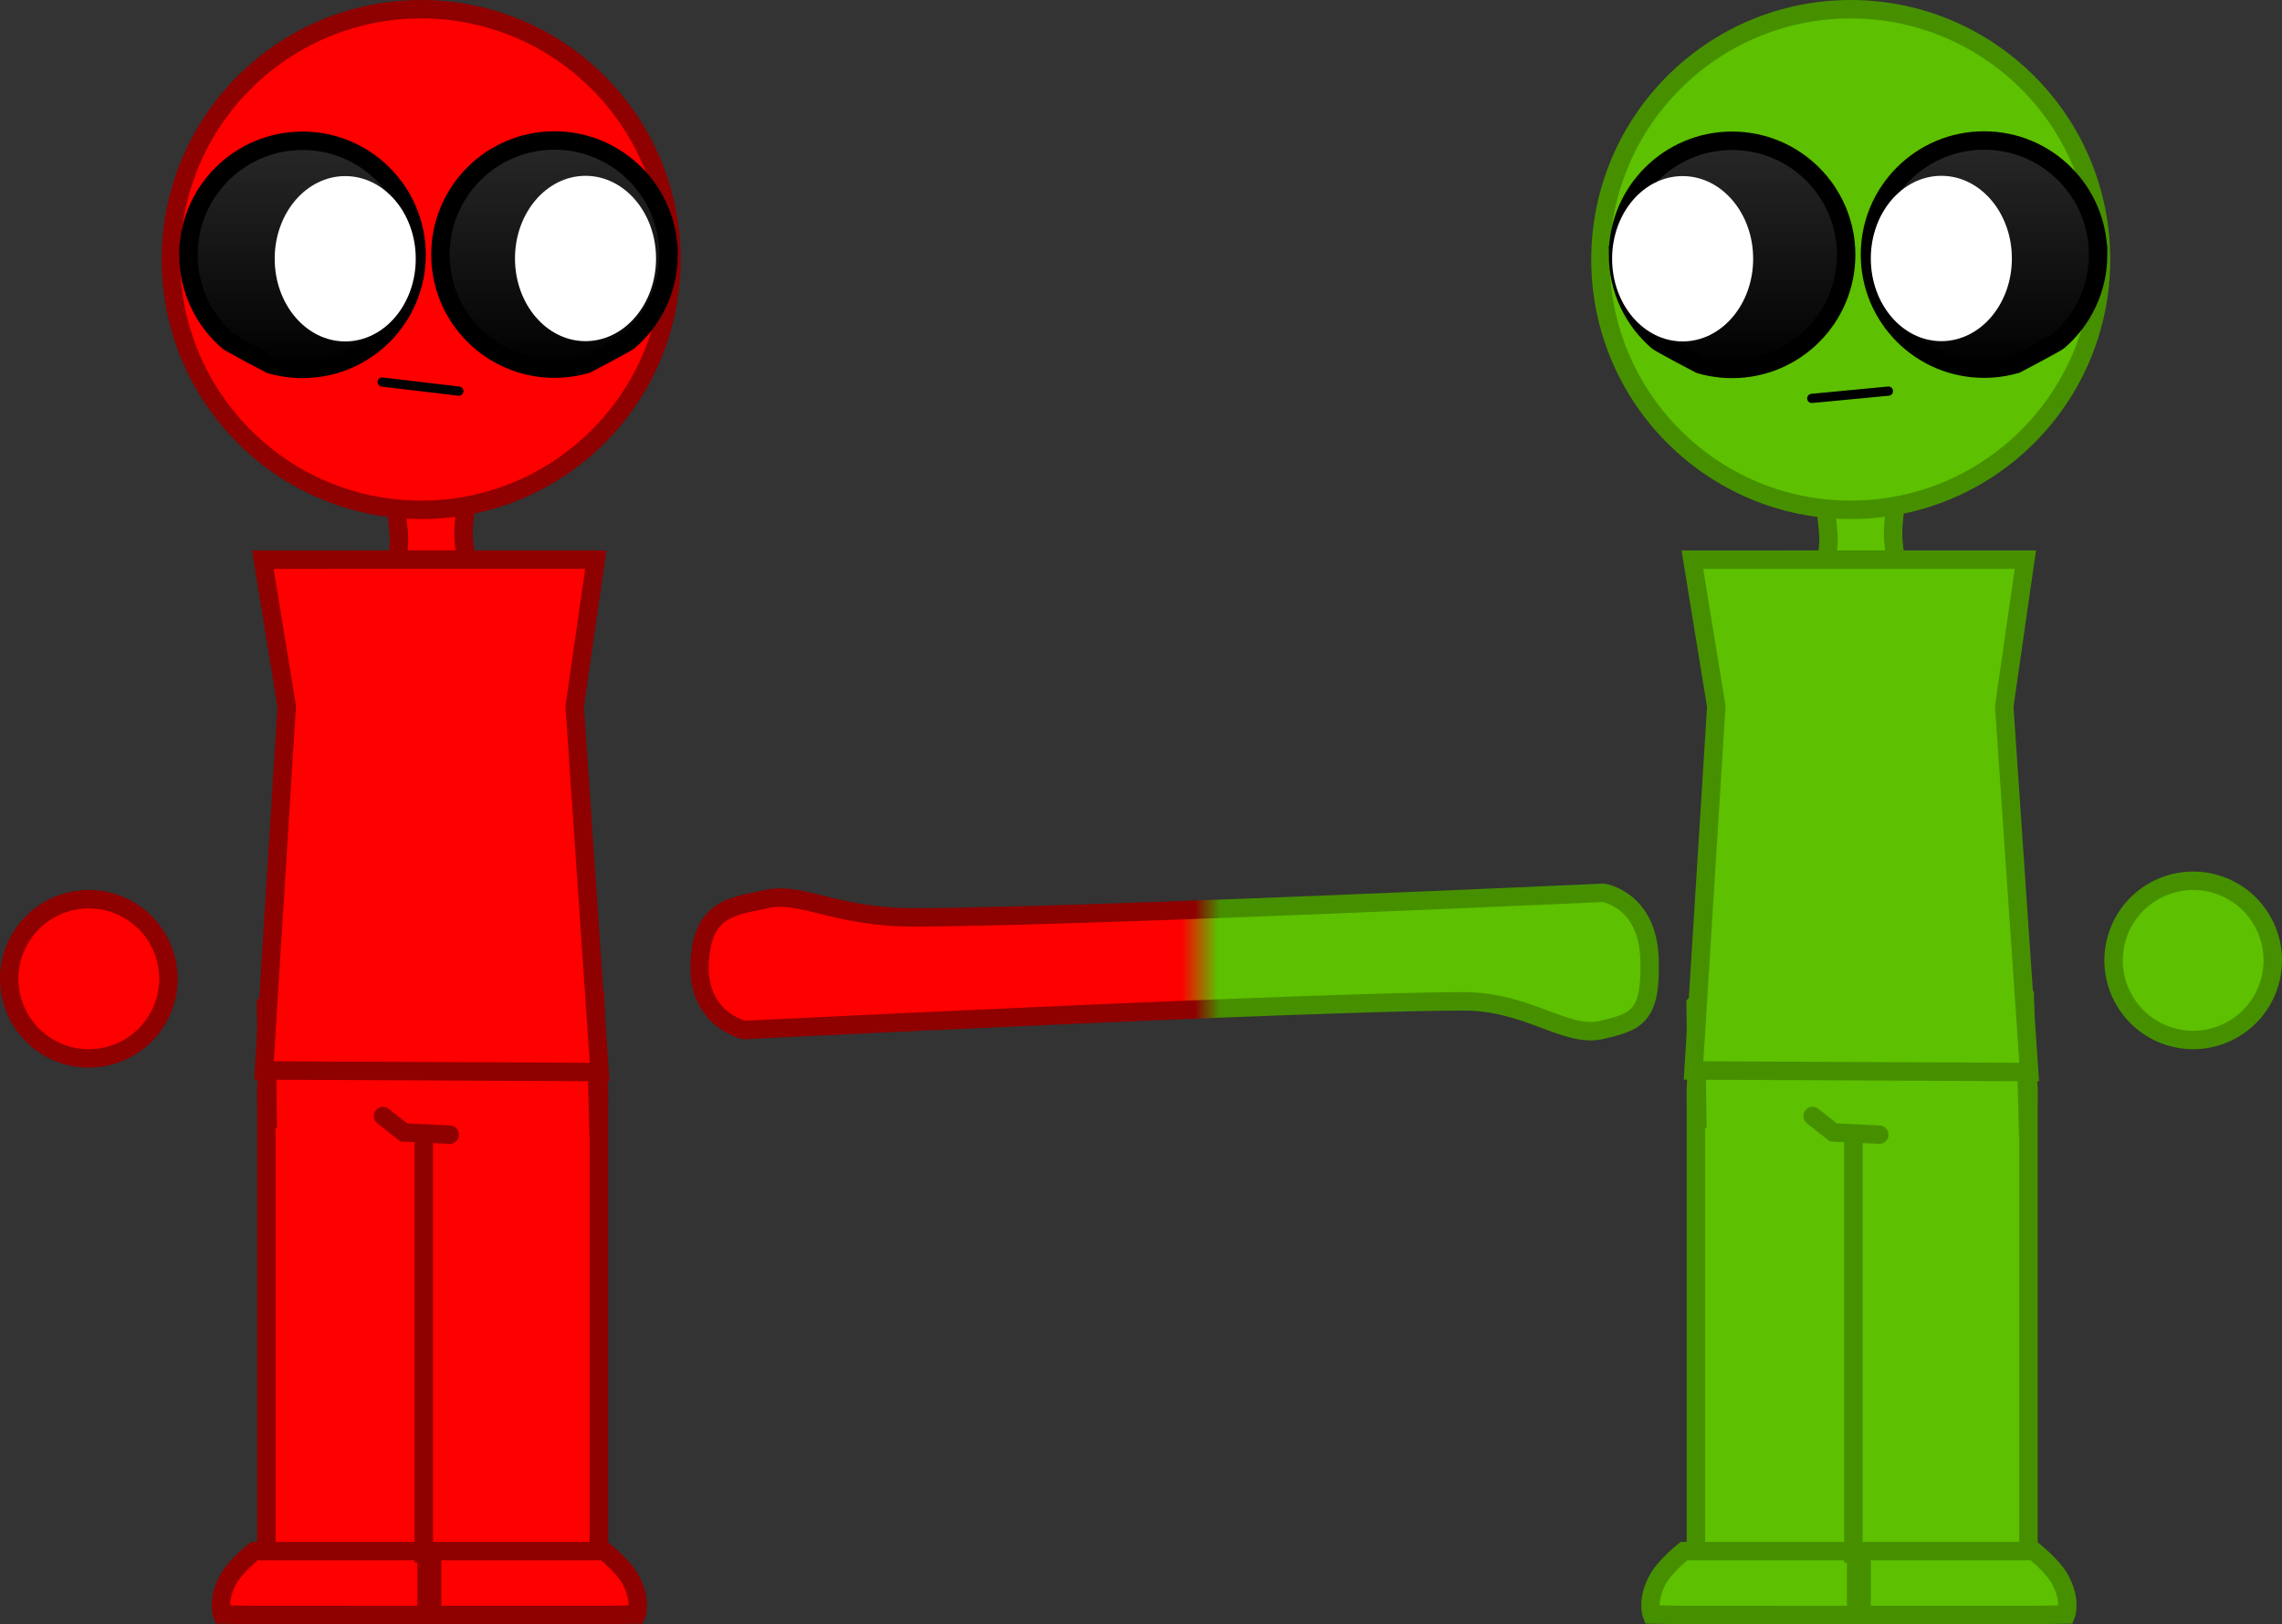 <svg version="1.1" xmlns="http://www.w3.org/2000/svg" xmlns:xlink="http://www.w3.org/1999/xlink" width="371.402" height="264.323" viewBox="0,0,371.402,264.323"><rect x="0" y="0" width="371.402" height="264.323" fill="#333333" stroke="none"/><defs><linearGradient x1="246.558" y1="207.119" x2="295.309" y2="207.119" gradientUnits="userSpaceOnUse" id="color-1"><stop offset="0.43" stop-color="#ff0000"/><stop offset="0.551" stop-color="#5dc000"/></linearGradient><linearGradient x1="246.558" y1="207.119" x2="295.309" y2="207.119" gradientUnits="userSpaceOnUse" id="color-2"><stop offset="0.473" stop-color="#8f0000"/><stop offset="0.56" stop-color="#469000"/></linearGradient><linearGradient x1="194.469" y1="73.738" x2="194.469" y2="110.904" gradientUnits="userSpaceOnUse" id="color-3"><stop offset="0" stop-color="#282828"/><stop offset="1" stop-color="#000000"/></linearGradient><linearGradient x1="235.477" y1="73.694" x2="235.477" y2="110.86" gradientUnits="userSpaceOnUse" id="color-4"><stop offset="0" stop-color="#282828"/><stop offset="1" stop-color="#000000"/></linearGradient><linearGradient x1="304.135" y1="73.738" x2="304.135" y2="110.904" gradientUnits="userSpaceOnUse" id="color-5"><stop offset="0" stop-color="#282828"/><stop offset="1" stop-color="#000000"/></linearGradient><linearGradient x1="345.143" y1="73.694" x2="345.143" y2="110.86" gradientUnits="userSpaceOnUse" id="color-6"><stop offset="0" stop-color="#282828"/><stop offset="1" stop-color="#000000"/></linearGradient></defs><g transform="translate(-75.233,-50.828)"><g stroke-miterlimit="10"><path d="M200.152,197.121c5.428,-1.202 11.221,3 23.676,3c16.876,0 62.345,-1.831 89.997,-3.015c13.223,-0.566 22.372,-0.985 22.372,-0.985c0,0 7.181,1.076 7.498,10.715c0.311,9.461 -2.096,10.291 -7.85,11.615c-5.753,1.324 -11.98,-4.667 -22.35,-4.667c-15.347,0 -59.804,1.95 -89.321,3.329c-16.144,0.754 -27.818,1.338 -27.818,1.338c0,0 -7.554,-1.674 -7.256,-10.638c0.315,-9.467 5.624,-9.489 11.052,-10.691z" fill="url(#color-1)" fill-rule="nonzero" stroke="url(#color-2)" stroke-width="3" stroke-linecap="butt" stroke-linejoin="miter"/><g fill="#ff0000" fill-rule="nonzero" stroke="#8f0000" stroke-width="3" stroke-linecap="butt" stroke-linejoin="miter"><path d="M118.583,303.634v-73.163c0,0 -1.432,-19.561 14.198,-19.561c16.266,0 14.299,19.561 14.299,19.561v73.163z"/><path d="M116.622,313.651l-5.217,-0.077c0,0 -0.915,-2.349 1.034,-5.825c1.165,-2.078 4.183,-4.49 4.183,-4.49h28.045v10.393z"/></g><g fill-rule="nonzero" stroke-linecap="butt" stroke-linejoin="miter"><g><path d="M144.205,303.634v-73.163c0,0 -1.968,-19.561 14.299,-19.561c15.63,0 14.198,19.561 14.198,19.561v73.163z" fill="#ff0000" stroke="#8f0000" stroke-width="3"/><g fill="none" stroke="none" stroke-width="1" font-family="sans-serif" font-weight="normal" font-size="12" text-anchor="start"><g/></g></g><path d="M145.554,313.651v-10.393h28.045c0,0 3.018,2.413 4.183,4.49c1.949,3.476 1.034,5.825 1.034,5.825l-5.217,0.077z" fill="#ff0000" stroke="#8f0000" stroke-width="3"/></g><path d="M138.67,146.47c0,0 1.5,-4.671 1.5,-7.75c0,-3.246 -1.5,-11.25 -1.5,-11.25h13.25c0,0 -1.25,6.938 -1.25,10.125c0,3.146 1.25,8.875 1.25,8.875z" fill="#ff0000" fill-rule="nonzero" stroke="#8f0000" stroke-width="3" stroke-linecap="butt" stroke-linejoin="miter"/><g fill-rule="nonzero" stroke-linecap="butt" stroke-linejoin="miter"><path d="M103.046,93.063c0,-22.497 18.237,-40.734 40.734,-40.734c22.497,0 40.734,18.237 40.734,40.734c0,22.497 -18.237,40.734 -40.734,40.734c-22.497,0 -40.734,-18.237 -40.734,-40.734z" fill="#ff0000" stroke="#8f0000" stroke-width="3"/><g fill="none" stroke="none" stroke-width="1" font-family="sans-serif" font-weight="normal" font-size="12" text-anchor="start"/><g fill="none" stroke="none" stroke-width="1" font-family="sans-serif" font-weight="normal" font-size="12" text-anchor="start"/></g><path d="M118.822,234.446l-0.289,-20.188l11.324,-11.902l31.897,-0.114l10.342,10.605l0.557,22.812" fill="#ff0000" fill-rule="nonzero" stroke="#8f0000" stroke-width="3" stroke-linecap="butt" stroke-linejoin="miter"/><path d="M118.008,141.908l54.195,-0.01l-3.441,23.902l4.06,59.493l-54.627,-0.258l3.704,-59.239z" fill="#ff0000" fill-rule="nonzero" stroke="#8f0000" stroke-width="3" stroke-linecap="butt" stroke-linejoin="miter"/><g fill-rule="nonzero" stroke-linecap="butt" stroke-linejoin="miter"><g><g fill="none" stroke="none" stroke-width="1" font-family="sans-serif" font-weight="normal" font-size="12" text-anchor="start"/><g><path d="M105.905,92.301c0,-10.252 8.311,-18.563 18.563,-18.563c10.252,0 18.563,8.311 18.563,18.563c0,10.252 -8.311,18.563 -18.563,18.563c-1.868,0 -3.671,-0.276 -5.372,-0.789c-0.013,-0.004 -6.432,-3.443 -6.696,-3.668c-3.976,-3.405 -6.496,-8.461 -6.496,-14.106z" fill="url(#color-3)" stroke="#000000" stroke-width="3"/><g fill="none" stroke="none" stroke-width="1" font-family="sans-serif" font-weight="normal" font-size="12" text-anchor="start"/></g></g><path d="" fill-opacity="0.29" fill="#ffccf1" stroke="#ffffff" stroke-width="0"/></g><g fill-rule="nonzero" stroke-linecap="butt" stroke-linejoin="miter"><g><g fill="none" stroke="none" stroke-width="1" font-family="sans-serif" font-weight="normal" font-size="12" text-anchor="start"/><g><path d="M184.04,92.257c0,5.645 -2.52,10.701 -6.496,14.106c-0.263,0.225 -6.683,3.664 -6.696,3.668c-1.701,0.513 -3.504,0.789 -5.372,0.789c-10.252,0 -18.563,-8.311 -18.563,-18.563c0,-10.252 8.311,-18.563 18.563,-18.563c10.252,0 18.563,8.311 18.563,18.563z" fill="url(#color-4)" stroke="#000000" stroke-width="3"/><g fill="none" stroke="none" stroke-width="1" font-family="sans-serif" font-weight="normal" font-size="12" text-anchor="start"/></g></g><path d="" fill-opacity="0.29" fill="#ffccf1" stroke="#ffffff" stroke-width="0"/></g><g><path d="" fill-opacity="0.103" fill="#ffccf1" fill-rule="evenodd" stroke="#deb1d3" stroke-width="0" stroke-linecap="round" stroke-linejoin="round"/><path d="M170.527,106.348c-6.339,0 -11.479,-6.023 -11.479,-13.453c0,-7.43 5.139,-13.453 11.479,-13.453c6.339,0 11.479,6.023 11.479,13.453c0,7.43 -5.139,13.453 -11.479,13.453z" fill="#ffffff" fill-rule="nonzero" stroke="none" stroke-width="0.5" stroke-linecap="butt" stroke-linejoin="miter"/></g><g><path d="" fill-opacity="0.103" fill="#ffccf1" fill-rule="evenodd" stroke="#deb1d3" stroke-width="0" stroke-linecap="round" stroke-linejoin="round"/><path d="M131.419,106.392c-6.339,0 -11.479,-6.023 -11.479,-13.453c0,-7.43 5.139,-13.453 11.479,-13.453c6.339,0 11.479,6.023 11.479,13.453c0,7.43 -5.139,13.453 -11.479,13.453z" fill="#ffffff" fill-rule="nonzero" stroke="none" stroke-width="0.5" stroke-linecap="butt" stroke-linejoin="miter"/></g><path d="M148.431,235.48l-7.475,-0.356l-3.382,-2.67" fill="#ff0000" fill-rule="nonzero" stroke="#8f0000" stroke-width="3" stroke-linecap="round" stroke-linejoin="miter"/><path d="M149.908,114.479l-12.472,-1.48" fill="none" fill-rule="nonzero" stroke="#000000" stroke-width="1.5" stroke-linecap="round" stroke-linejoin="miter"/><path d="M100.685,216.962c-3.779,6.074 -11.767,7.934 -17.841,4.155c-6.074,-3.779 -7.934,-11.767 -4.155,-17.841c3.779,-6.074 11.767,-7.934 17.841,-4.155c6.074,3.779 7.934,11.767 4.155,17.841z" fill="#ff0000" fill-rule="nonzero" stroke="#8f0000" stroke-width="3" stroke-linecap="butt" stroke-linejoin="miter"/><path d="M351.25,303.634v-73.163c0,0 -1.432,-19.561 14.198,-19.561c16.266,0 14.299,19.561 14.299,19.561v73.163z" fill="#5dc000" fill-rule="nonzero" stroke="#469000" stroke-width="3" stroke-linecap="butt" stroke-linejoin="miter"/><path d="M349.288,313.651l-5.217,-0.077c0,0 -0.915,-2.349 1.034,-5.825c1.165,-2.078 4.183,-4.49 4.183,-4.49h28.045v10.393z" fill="#5dc000" fill-rule="nonzero" stroke="#469000" stroke-width="3" stroke-linecap="butt" stroke-linejoin="miter"/><g fill-rule="nonzero" stroke-linecap="butt" stroke-linejoin="miter"><path d="M376.871,303.634v-73.163c0,0 -1.968,-19.561 14.299,-19.561c15.63,0 14.198,19.561 14.198,19.561v73.163z" fill="#5dc000" stroke="#469000" stroke-width="3"/><g fill="none" stroke="none" stroke-width="1" font-family="sans-serif" font-weight="normal" font-size="12" text-anchor="start"><g/></g></g><path d="M378.221,313.651v-10.393h28.045c0,0 3.018,2.413 4.183,4.49c1.949,3.476 1.034,5.825 1.034,5.825l-5.217,0.077z" fill="#5dc000" fill-rule="nonzero" stroke="#469000" stroke-width="3" stroke-linecap="butt" stroke-linejoin="miter"/><path d="M371.337,146.47c0,0 1.5,-4.671 1.5,-7.75c0,-3.246 -1.5,-11.25 -1.5,-11.25h13.25c0,0 -1.25,6.938 -1.25,10.125c0,3.146 1.25,8.875 1.25,8.875z" fill="#5dc000" fill-rule="nonzero" stroke="#469000" stroke-width="3" stroke-linecap="butt" stroke-linejoin="miter"/><path d="M335.712,93.063c0,-22.497 18.237,-40.734 40.734,-40.734c22.497,0 40.734,18.237 40.734,40.734c0,22.497 -18.237,40.734 -40.734,40.734c-22.497,0 -40.734,-18.237 -40.734,-40.734z" fill="#5dc000" fill-rule="nonzero" stroke="#469000" stroke-width="3" stroke-linecap="butt" stroke-linejoin="miter"/><g fill="none" fill-rule="nonzero" stroke="none" stroke-width="1" stroke-linecap="butt" stroke-linejoin="miter" font-family="sans-serif" font-weight="normal" font-size="12" text-anchor="start"/><g fill="none" fill-rule="nonzero" stroke="none" stroke-width="1" stroke-linecap="butt" stroke-linejoin="miter" font-family="sans-serif" font-weight="normal" font-size="12" text-anchor="start"/><path d="M351.489,234.446l-0.289,-20.188l11.324,-11.902l31.897,-0.114l10.342,10.605l0.557,22.812" fill="#5dc000" fill-rule="nonzero" stroke="#469000" stroke-width="3" stroke-linecap="butt" stroke-linejoin="miter"/><path d="M350.674,141.908l54.195,-0.01l-3.441,23.902l4.06,59.493l-54.627,-0.258l3.704,-59.239z" fill="#5dc000" fill-rule="nonzero" stroke="#469000" stroke-width="3" stroke-linecap="butt" stroke-linejoin="miter"/><g fill-rule="nonzero" stroke-linecap="butt" stroke-linejoin="miter"><g fill="none" stroke="none" stroke-width="1" font-family="sans-serif" font-weight="normal" font-size="12" text-anchor="start"/><g><path d="M338.572,92.301c0,-10.252 8.311,-18.563 18.563,-18.563c10.252,0 18.563,8.311 18.563,18.563c0,10.252 -8.311,18.563 -18.563,18.563c-1.868,0 -3.671,-0.276 -5.372,-0.789c-0.013,-0.004 -6.432,-3.443 -6.696,-3.668c-3.976,-3.405 -6.496,-8.461 -6.496,-14.106z" fill="url(#color-5)" stroke="#000000" stroke-width="3"/><g fill="none" stroke="none" stroke-width="1" font-family="sans-serif" font-weight="normal" font-size="12" text-anchor="start"/></g></g><path d="" fill-opacity="0.29" fill="#ffccf1" fill-rule="nonzero" stroke="#ffffff" stroke-width="0" stroke-linecap="butt" stroke-linejoin="miter"/><g fill-rule="nonzero" stroke-linecap="butt" stroke-linejoin="miter"><g fill="none" stroke="none" stroke-width="1" font-family="sans-serif" font-weight="normal" font-size="12" text-anchor="start"/><g><path d="M416.706,92.257c0,5.645 -2.52,10.701 -6.496,14.106c-0.263,0.225 -6.683,3.664 -6.696,3.668c-1.701,0.513 -3.504,0.789 -5.372,0.789c-10.252,0 -18.563,-8.311 -18.563,-18.563c0,-10.252 8.311,-18.563 18.563,-18.563c10.252,0 18.563,8.311 18.563,18.563z" fill="url(#color-6)" stroke="#000000" stroke-width="3"/><g fill="none" stroke="none" stroke-width="1" font-family="sans-serif" font-weight="normal" font-size="12" text-anchor="start"/></g></g><path d="" fill-opacity="0.29" fill="#ffccf1" fill-rule="nonzero" stroke="#ffffff" stroke-width="0" stroke-linecap="butt" stroke-linejoin="miter"/><path d="" fill-opacity="0.103" fill="#ffccf1" fill-rule="evenodd" stroke="#deb1d3" stroke-width="0" stroke-linecap="round" stroke-linejoin="round"/><path d="M391.193,106.348c-6.339,0 -11.479,-6.023 -11.479,-13.453c0,-7.43 5.139,-13.453 11.479,-13.453c6.339,0 11.479,6.023 11.479,13.453c0,7.43 -5.139,13.453 -11.479,13.453z" fill="#ffffff" fill-rule="nonzero" stroke="none" stroke-width="0.5" stroke-linecap="butt" stroke-linejoin="miter"/><path d="" fill-opacity="0.103" fill="#ffccf1" fill-rule="evenodd" stroke="#deb1d3" stroke-width="0" stroke-linecap="round" stroke-linejoin="round"/><path d="M349.085,106.391c-6.339,0 -11.479,-6.023 -11.479,-13.453c0,-7.43 5.139,-13.453 11.479,-13.453c6.339,0 11.479,6.023 11.479,13.453c0,7.43 -5.139,13.453 -11.479,13.453z" fill="#ffffff" fill-rule="nonzero" stroke="none" stroke-width="0.5" stroke-linecap="butt" stroke-linejoin="miter"/><path d="M381.097,235.48l-7.475,-0.356l-3.382,-2.67" fill="none" fill-rule="nonzero" stroke="#469000" stroke-width="3" stroke-linecap="round" stroke-linejoin="miter"/><path d="M382.575,114.479l-12.472,1.187" fill="none" fill-rule="nonzero" stroke="#000000" stroke-width="1.5" stroke-linecap="round" stroke-linejoin="miter"/><path d="M421.181,213.962c-3.779,-6.074 -1.919,-14.062 4.155,-17.841c6.074,-3.779 14.062,-1.919 17.841,4.155c3.779,6.074 1.919,14.062 -4.155,17.841c-6.074,3.779 -14.062,1.919 -17.841,-4.155z" fill="#5dc000" fill-rule="nonzero" stroke="#469000" stroke-width="3" stroke-linecap="butt" stroke-linejoin="miter"/></g></g></svg><!--rotationCenter:164.76729269573227:129.171515-->